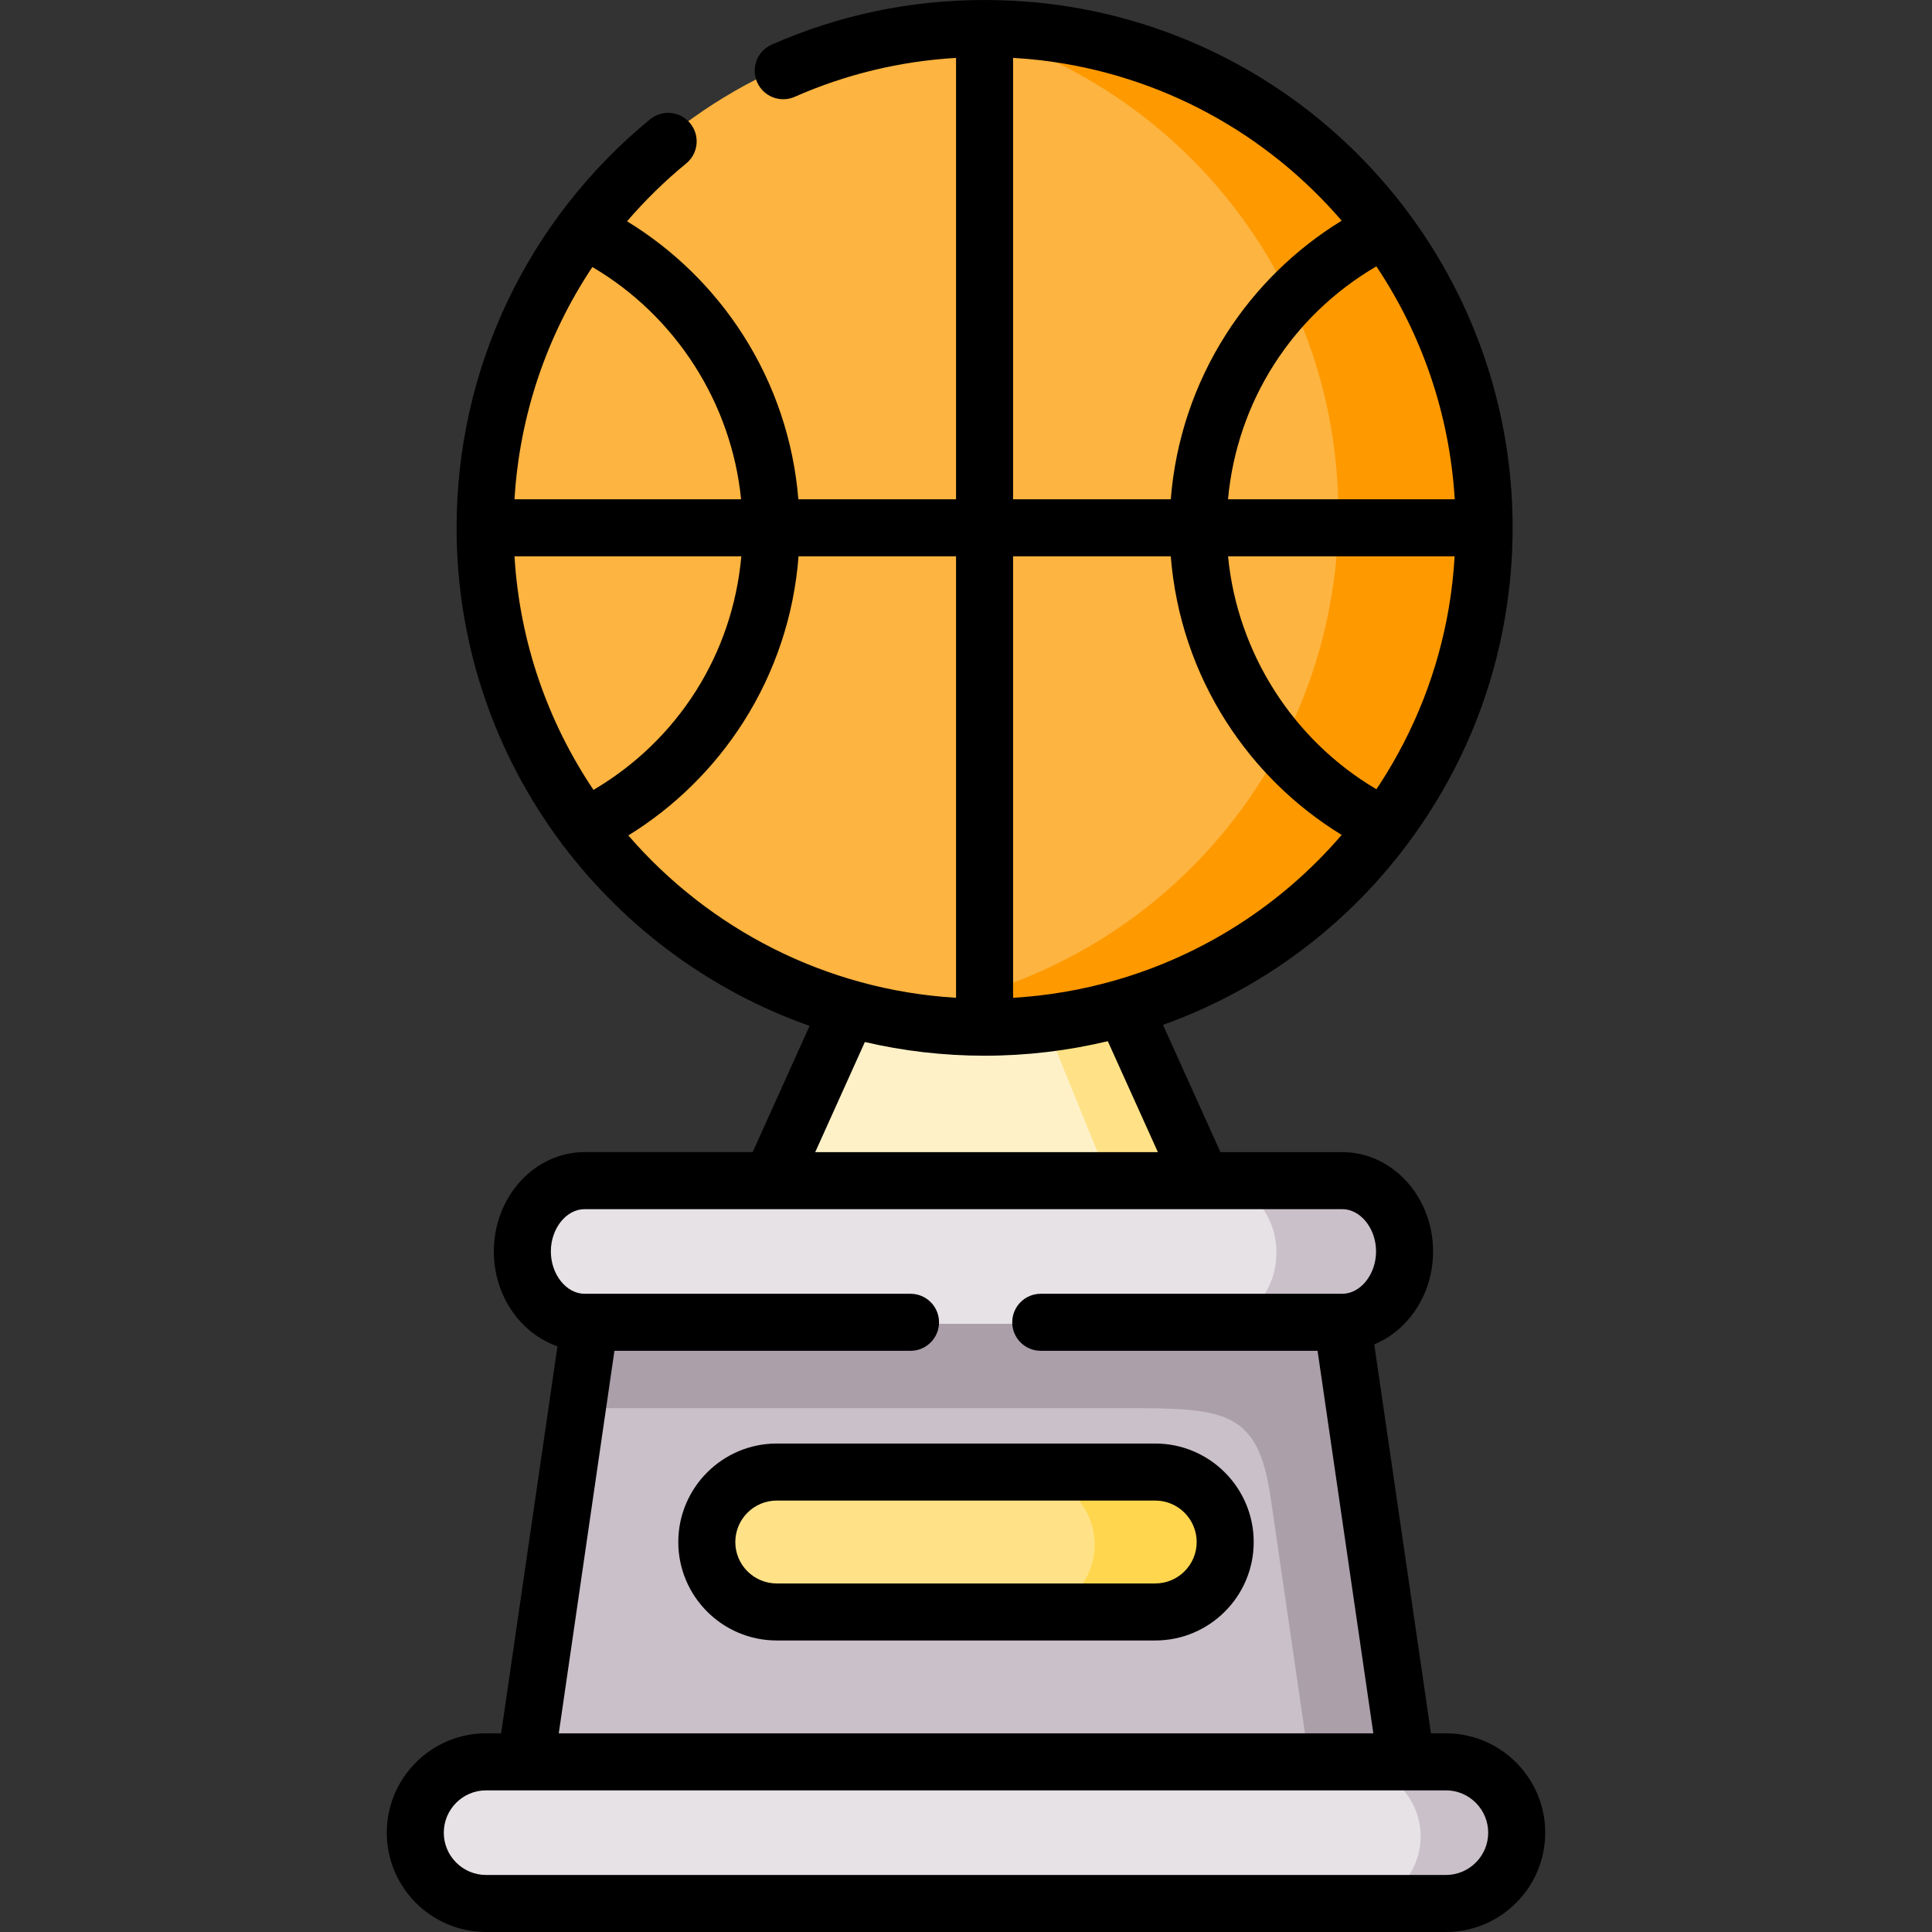 <svg id="Layer_1" enable-background="new 0 0 512 512" height="512" viewBox="0 0 512 512" width="512" xmlns="http://www.w3.org/2000/svg"><rect x="0" y="0" width="512" height="512" fill="#333333" stroke="none"/><g clip-rule="evenodd" fill-rule="evenodd"><path d="m262.905 327.146 55.961-14.024-20.816-46.078c-.144.029-.288.086-.461.115-7.986 2.304-28.11-16.329-36.644-15.58l-36.183 15.724-20.672 45.819z" fill="#fff1c7"/><path d="m294.043 313.123h9.918 14.906l-20.816-46.078c-.144.029-.288.086-.461.115 0 .029-.029.029-.029.029-2.825.778-7.179-1.037-12.023-3.686-4.988-2.765-10.495-6.422-15.338-8.956l6.141 15.062.692 1.699z" fill="#ffe287"/><path d="m394.001 139.376c0 2.551-.07 5.082-.221 7.592-.281 5.051-.854 10.012-1.679 14.873-3.085 18.177-9.889 35.079-19.548 49.942-.181.271-.362.552-.543.824-2.834 4.278-5.909 8.386-9.196 12.292-22.885 27.175-56.463 45.051-94.272 47.17-2.513.151-5.045.221-7.598.221s-5.085-.07-7.598-.211c-37.699-2.119-71.196-19.924-94.071-46.989-3.307-3.907-6.382-8.004-9.226-12.272-12.664-19.061-20.553-41.586-21.92-65.849-.141-2.511-.211-5.041-.211-7.592 0-2.541.07-5.071.211-7.582 1.357-24.082 9.146-46.467 21.669-65.447 2.824-4.278 5.889-8.385 9.186-12.302 22.875-27.255 56.503-45.201 94.362-47.33 2.513-.141 5.045-.211 7.598-.211 2.543 0 5.086.07 7.598.211 2.804.151 5.588.382 8.342.703 34.382 4.097 64.734 21.3 85.91 46.457 3.307 3.907 6.372 8.014 9.196 12.282 12.603 19.021 20.432 41.466 21.789 65.638.152 2.509.222 5.039.222 7.58z" fill="#fdb440"/><path d="m356.203 350.821-100.881-18.864-99.525 18.864-17.039 116.981 117.718 19.324 116.795-19.324z" fill="#cac0c9"/><path d="m373.271 467.802h-234.513-10.581c-10.379 0-18.856 8.496-18.856 18.863s8.476 18.835 18.856 18.835h255.646c10.379 0 18.856-8.467 18.856-18.835s-8.476-18.863-18.856-18.863z" fill="#e6e2e6"/><path d="m303.961 313.123h-48.638-47.485-53.424c-9.111 0-16.578 8.467-16.578 18.835s7.467 18.863 16.578 18.863h1.384 200.406c9.139 0 16.607-8.496 16.607-18.863 0-10.368-7.467-18.835-16.607-18.835z" fill="#e6e2e6"/><path d="m321.663 313.123c9.139 0 16.607 8.467 16.607 18.835 0 5.76-2.306 10.944-5.91 14.399-2.883 2.794-6.631 4.464-10.696 4.464h34.54c9.139 0 16.607-8.496 16.607-18.863 0-10.368-7.467-18.835-16.607-18.835z" fill="#cac0c9"/><path d="m321.663 350.821h-165.866l-3.258 22.348h146.203c25.948 0 34.655.749 37.971 23.586l10.35 71.047h26.208l-17.068-116.981z" fill="#ab9faa"/><path d="m373.271 467.802h-15.54c2.479 0 4.872.518 7.035 1.411 6.862 2.822 11.734 9.59 11.734 17.452 0 10.368-8.476 18.835-18.856 18.835h26.179c10.379 0 18.856-8.467 18.856-18.835s-8.476-18.863-18.856-18.863z" fill="#cac0c9"/><path d="m205.589 390.707c-10.235 0-18.625 8.352-18.625 18.604s8.39 18.604 18.625 18.604h100.823c10.235 0 18.625-8.352 18.625-18.604s-8.39-18.604-18.625-18.604z" fill="#ffe287"/><path d="m306.411 390.707h-34.943c10.264 0 18.625 8.352 18.625 18.604s-8.361 18.604-18.625 18.604h34.943c10.235 0 18.625-8.352 18.625-18.604s-8.39-18.604-18.625-18.604z" fill="#ffd64d"/><path d="m298.05 267.044c30.994-8.985 57.288-28.885 74.5-55.265 9.658-14.86 16.463-31.765 19.548-49.937 1.24-7.286 1.903-14.803 1.903-22.463 0-67.994-51.147-124.095-117.112-131.957-5.219-.605-10.553-.922-15.944-.922-2.768 0-5.536.086-8.303.259 58.527 13.939 102.034 66.526 102.034 129.25 0 7.661-.634 15.148-1.903 22.463-3.085 18.172-9.86 35.077-19.548 49.937-14.012 21.484-34.05 38.648-57.72 49.131-1.153.518-2.306 1.008-3.46 1.497-13.118 5.357-27.274 8.697-42.094 9.619 9.947 2.361 20.326 3.629 30.994 3.629 5.449 0 10.812-.346 16.088-.979 7.035-.835 13.897-2.218 20.528-4.118l.029-.029z" fill="#fe9900"/></g><path d="m383.183 459.348h-3.965l-15.027-103.068c9.1-3.764 15.589-13.388 15.589-24.644 0-14.509-10.802-26.312-24.08-26.312h-32.27l-15.224-33.725c28.386-10.154 53.089-29.383 70.096-55.516 10.458-16.102 17.376-33.792 20.563-52.575 1.327-7.806 2-15.758 2-23.635 0-70.811-52.958-130.526-123.211-138.905-5.536-.643-11.167-.968-16.734-.968-19.632 0-38.609 3.979-56.406 11.825-3.818 1.684-5.549 6.145-3.866 9.965 1.684 3.818 6.143 5.547 9.963 3.866 13.571-5.984 27.921-9.436 42.753-10.312v116.971h-41.789c-1.264-15.508-6.266-30.44-14.679-43.581-7.86-12.278-18.373-22.542-30.719-30.087 4.729-5.504 9.962-10.644 15.683-15.338 3.226-2.647 3.697-7.408 1.049-10.635-2.647-3.229-7.41-3.697-10.634-1.05-32.585 26.734-51.273 66.189-51.273 108.248 0 31.137 10.23 59.927 27.5 83.196.289.477.615.919.988 1.309 16.429 21.606 38.986 38.305 65.061 47.489l-15.083 33.457h-44.546c-13.262 0-24.051 11.803-24.051 26.312 0 11.784 7.103 21.785 16.867 25.139l-14.929 102.573h-3.992c-14.511 0-26.317 11.817-26.317 26.341 0 14.508 11.806 26.311 26.317 26.311h254.366c14.511 0 26.317-11.803 26.317-26.311 0-14.523-11.806-26.34-26.317-26.34zm-87.457-199.598c-.093.027-.186.047-.278.078-8.706 2.493-17.742 4.05-26.973 4.602v-117h41.794c1.227 15.572 6.225 30.572 14.659 43.769 7.838 12.265 18.32 22.523 30.63 30.066-15.902 18.506-36.69 31.8-59.832 38.485zm89.794-127.435h-60.087c2.379-25.811 16.865-48.592 39.322-61.73 11.976 17.929 19.404 39.081 20.765 61.73zm-19.886 75.528c-.287.441-.588.87-.88 1.307-22.124-13.031-36.853-36.203-39.306-61.721h60.049c-.275 4.533-.768 9.066-1.53 13.547-2.84 16.741-9.009 32.511-18.333 46.867zm-97.158-192.508c2.484.145 4.962.359 7.413.644 31.99 3.815 59.958 19.581 79.672 42.506-12.313 7.553-22.796 17.812-30.631 30.071-8.434 13.195-13.433 28.19-14.66 43.76h-41.794zm-132.126 132.094h60.109c-2.301 25.844-16.743 48.695-39.175 61.899-12.043-17.904-19.564-39.086-20.934-61.899zm60.046-15.114h-60.05c1.333-22.205 8.518-43.361 20.639-61.549 22.125 12.992 36.88 36.086 39.411 61.549zm-29.885 89.089c12.247-7.558 22.674-17.801 30.471-30.024 8.454-13.253 13.449-28.319 14.639-43.951h41.743v116.996c-34.625-2.078-65.492-18.328-86.853-43.021zm62.688 54.742c10.195 2.372 20.814 3.628 31.721 3.628 11.152 0 22.096-1.326 32.66-3.845l13.269 29.395h-90.804zm-66.364 81.83h78.463c4.173 0 7.556-3.383 7.556-7.557s-3.382-7.557-7.556-7.557h-86.375c-4.846 0-8.94-5.141-8.94-11.226 0-6.07 4.094-11.199 8.94-11.199h49.385c.012 0 .025.002.038.002.009 0 .018-.002.027-.002h114.156c.009 0 .018.002.027.002.012 0 .025-.002.037-.002h37.108c4.861 0 8.968 5.129 8.968 11.199 0 6.085-4.107 11.226-8.968 11.226h-79.893c-4.173 0-7.556 3.383-7.556 7.557s3.382 7.557 7.556 7.557h73.359l14.779 101.372h-215.865zm220.348 138.91h-254.366c-6.178 0-11.206-5.023-11.206-11.198 0-6.19 5.027-11.227 11.206-11.227h10.524c.004 0 .009.001.014.001.007 0 .014-.001.021-.001h233.276c.007 0 .014.001.021.001.004 0 .009-.001.013-.001h10.495c6.178 0 11.206 5.037 11.206 11.227.002 6.175-5.026 11.198-11.204 11.198z"/><path d="m306.159 382.551h-100.318c-14.385 0-26.088 11.713-26.088 26.111 0 14.381 11.703 26.082 26.088 26.082h100.317c14.385 0 26.088-11.7 26.088-26.082 0-14.398-11.702-26.111-26.087-26.111zm0 37.079h-100.318c-6.052 0-10.976-4.921-10.976-10.968 0-6.064 4.924-10.997 10.976-10.997h100.317c6.052 0 10.976 4.933 10.976 10.997.001 6.048-4.923 10.968-10.975 10.968z"/></svg>